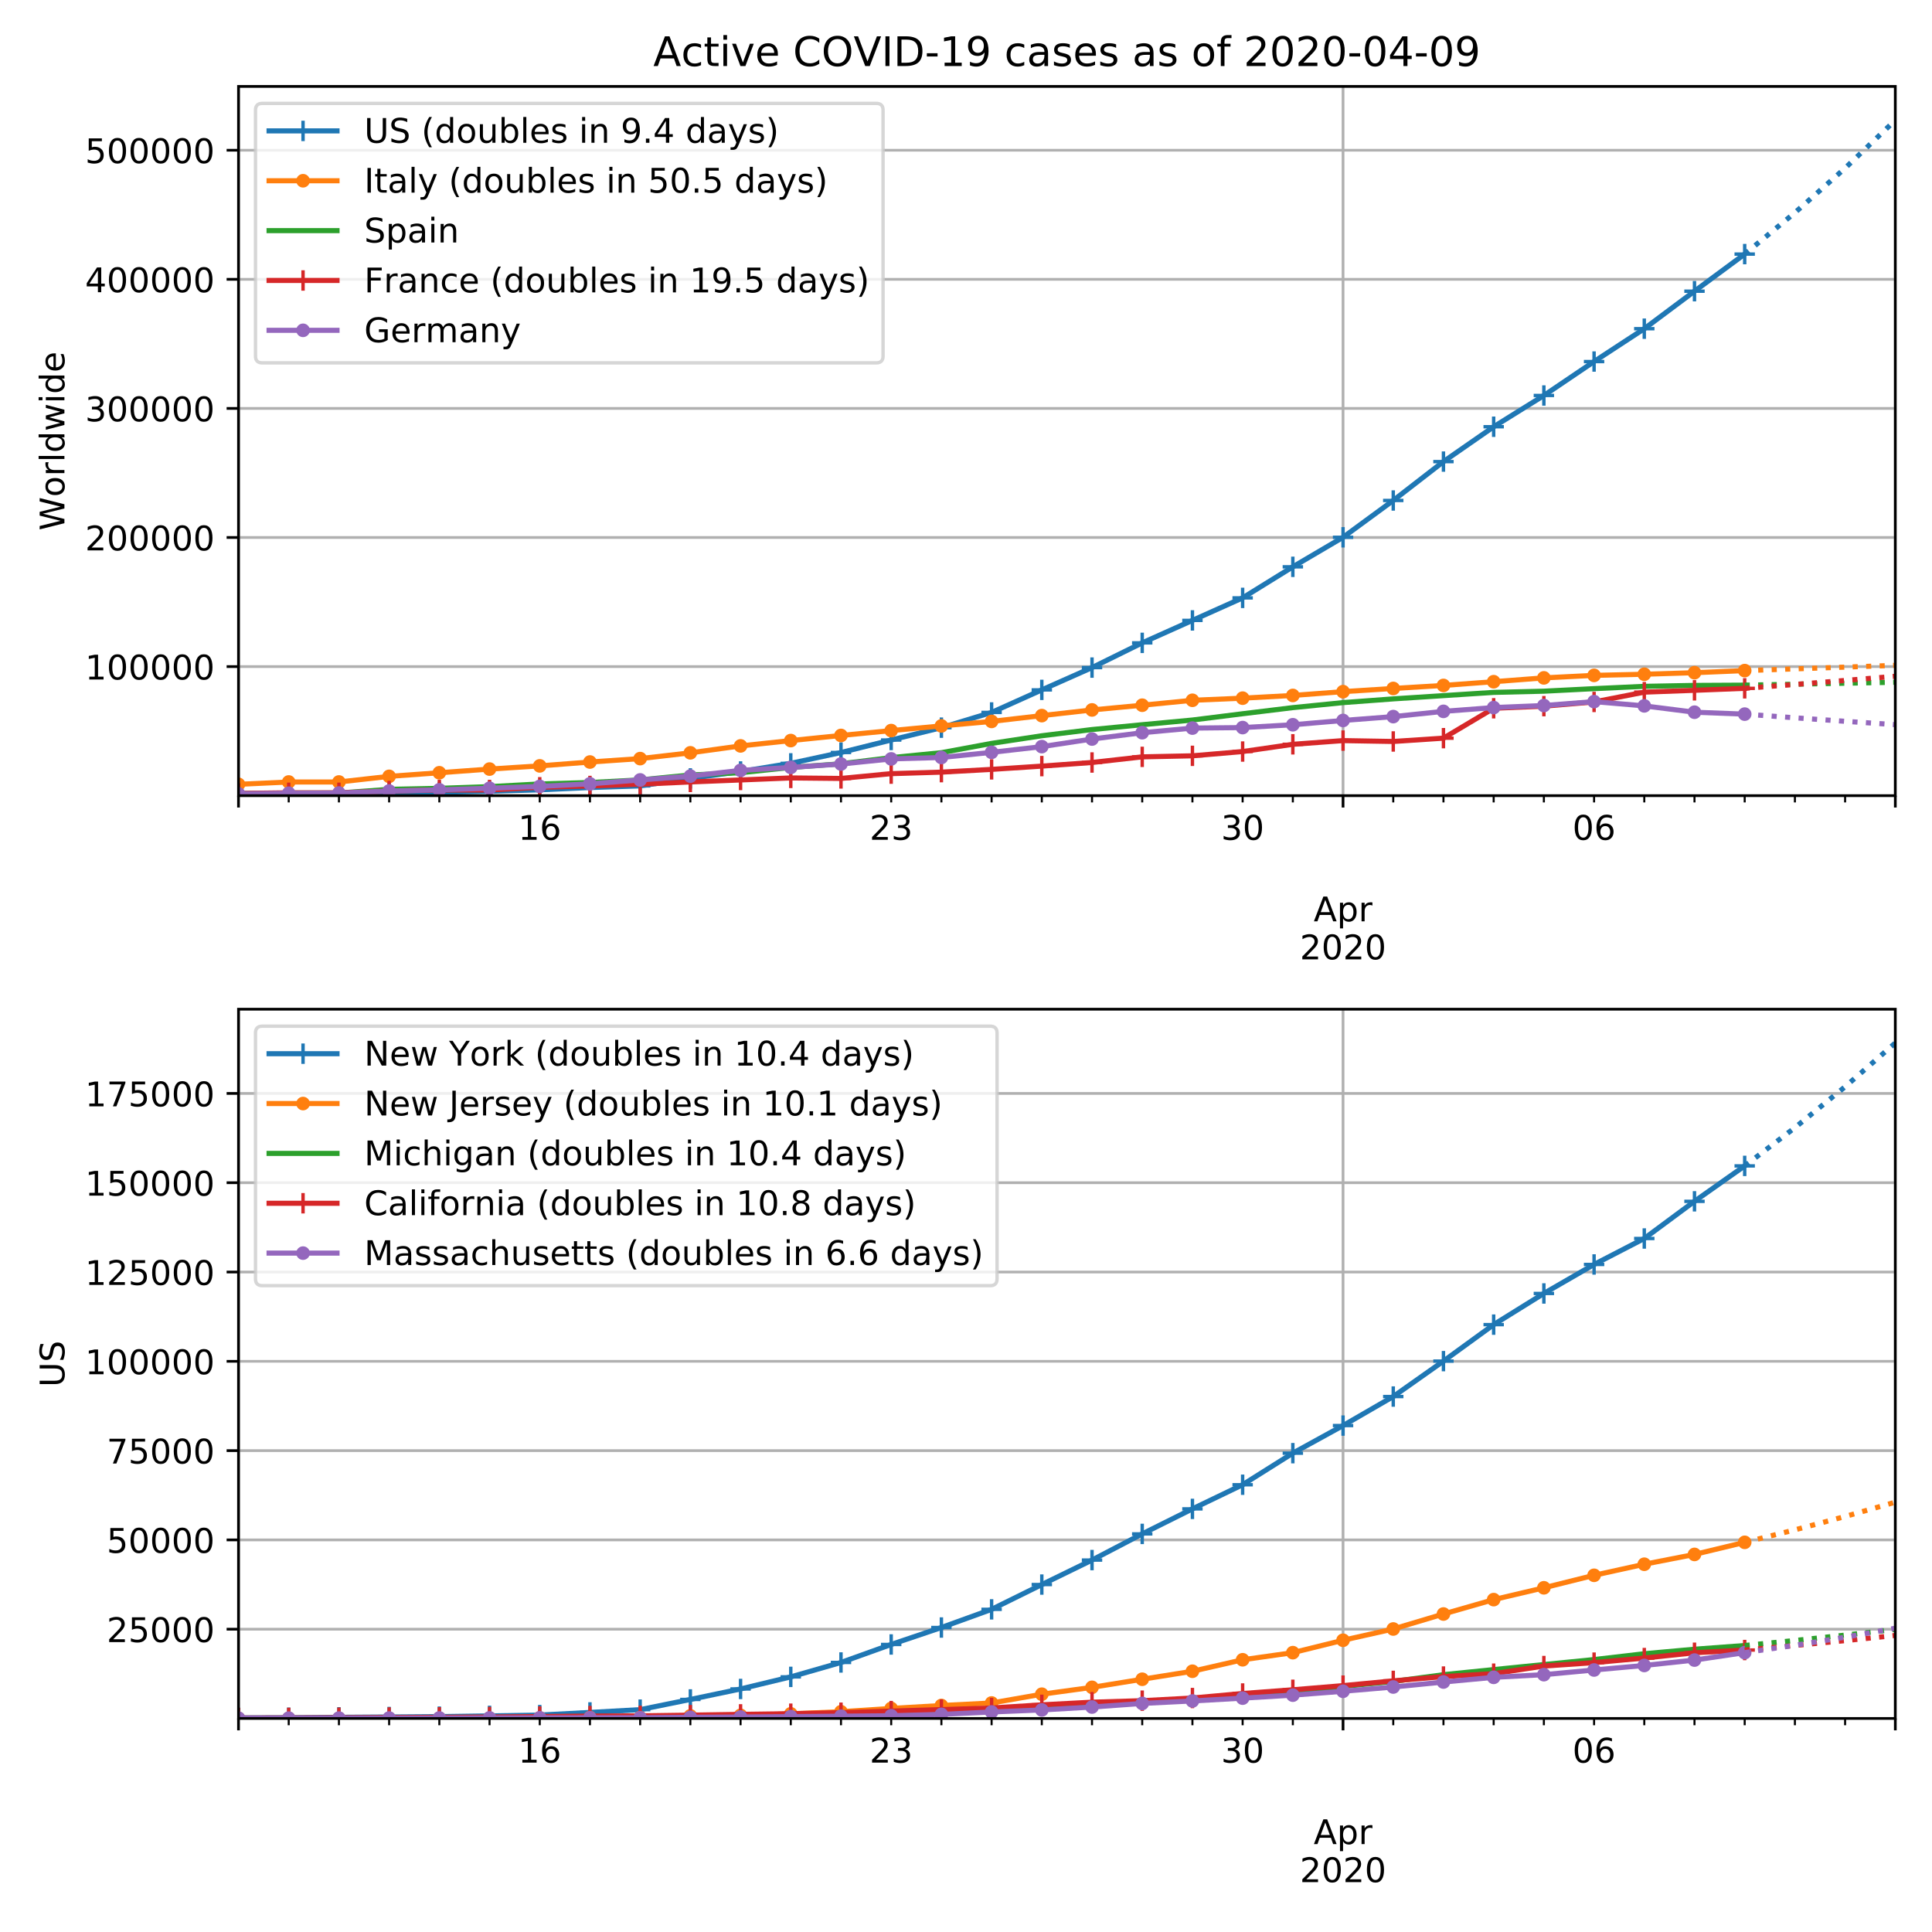 <svg height="758.4" stroke-linejoin="round" viewBox="0 0 568.8 568.8" width="758.4" xmlns="http://www.w3.org/2000/svg" xmlns:xlink="http://www.w3.org/1999/xlink"><defs><path id="w" d="M-3 0h6M0 3v-6" stroke="#d62728" stroke-linejoin="round"/><path id="U" d="M54.89 33.016V0h-8.984v32.719q0 7.765-3.031 11.61-3.031 3.858-9.078 3.858-7.281 0-11.484-4.64-4.204-4.625-4.204-12.64V0H9.08v75.984h9.03V46.188q3.235 4.937 7.594 7.374Q30.078 56 35.797 56q9.422 0 14.25-5.828 4.844-5.828 4.844-17.156z" stroke-linejoin="round"/><path id="b" d="M0 0v3.5" stroke="#000" stroke-linejoin="round" stroke-width=".8"/><path id="c" d="M34.188 63.188L20.797 26.906h26.812zm-5.579 9.718h11.188L67.578 0h-10.25l-6.64 18.703h-32.86L11.188 0H.78z" stroke-linejoin="round"/><path id="d" d="M18.11 8.203v-29H9.077v75.484h9.031v-8.296q2.844 4.875 7.157 7.234Q29.594 56 35.594 56q9.968 0 16.187-7.906 6.235-7.907 6.235-20.797T51.78 6.484q-6.218-7.906-16.187-7.906-6 0-10.328 2.375-4.313 2.375-7.157 7.25zm30.578 19.094q0 9.906-4.079 15.547-4.078 5.64-11.203 5.64-7.14 0-11.218-5.64-4.079-5.64-4.079-15.547 0-9.906 4.078-15.547 4.079-5.64 11.22-5.64 7.124 0 11.202 5.64t4.078 15.547z" stroke-linejoin="round"/><path id="e" d="M41.11 46.297q-1.516.875-3.297 1.281Q36.03 48 33.89 48q-7.625 0-11.703-4.953-4.079-4.953-4.079-14.234V0H9.08v54.688h9.03v-8.5q2.844 4.984 7.375 7.39Q30.031 56 36.531 56q.922 0 2.047-.125 1.125-.11 2.484-.36z" stroke-linejoin="round"/><path id="f" d="M19.188 8.297h34.421V0H7.33v8.297q5.609 5.812 15.296 15.594 9.703 9.797 12.188 12.64 4.734 5.313 6.609 9 1.89 3.688 1.89 7.25 0 5.813-4.078 9.469-4.078 3.672-10.625 3.672-4.64 0-9.797-1.61-5.14-1.609-11-4.89v9.969Q13.767 71.78 18.938 73q5.188 1.219 9.485 1.219 11.328 0 18.062-5.672 6.735-5.656 6.735-15.125 0-4.5-1.688-8.531-1.672-4.016-6.125-9.485-1.218-1.422-7.765-8.187-6.532-6.766-18.453-18.922z" stroke-linejoin="round"/><path id="g" d="M31.781 66.406q-7.61 0-11.453-7.5Q16.5 51.422 16.5 36.375q0-14.984 3.828-22.484 3.844-7.5 11.453-7.5 7.672 0 11.5 7.5 3.844 7.5 3.844 22.484 0 15.047-3.844 22.531-3.828 7.5-11.5 7.5zm0 7.813q12.266 0 18.735-9.703 6.468-9.688 6.468-28.141 0-18.406-6.468-28.11-6.47-9.687-18.735-9.687-12.25 0-18.718 9.688-6.47 9.703-6.47 28.109 0 18.453 6.47 28.14Q19.53 74.22 31.78 74.22z" stroke-linejoin="round"/><path id="h" d="M0 0v2" stroke="#000" stroke-linejoin="round" stroke-width=".6"/><path id="i" d="M12.406 8.297h16.11v55.625l-17.532-3.516v8.985l17.438 3.515h9.86V8.296H54.39V0H12.406z" stroke-linejoin="round"/><path id="j" d="M33.016 40.375q-6.641 0-10.532-4.547-3.875-4.531-3.875-12.437 0-7.86 3.875-12.438 3.891-4.562 10.532-4.562 6.64 0 10.515 4.562 3.875 4.578 3.875 12.438 0 7.906-3.875 12.437-3.875 4.547-10.515 4.547zm19.578 30.922v-8.984q-3.719 1.75-7.5 2.671-3.782.938-7.5.938-9.766 0-14.922-6.594-5.14-6.594-5.875-19.922 2.875 4.25 7.219 6.516 4.359 2.266 9.578 2.266 10.984 0 17.36-6.672 6.374-6.657 6.374-18.125 0-11.235-6.64-18.032-6.641-6.78-17.672-6.78-12.657 0-19.344 9.687-6.688 9.703-6.688 28.109 0 17.281 8.204 27.563 8.203 10.28 22.015 10.28 3.719 0 7.5-.734t7.89-2.187z" stroke-linejoin="round"/><path id="k" d="M40.578 39.313Q47.656 37.797 51.625 33q3.984-4.781 3.984-11.813 0-10.78-7.422-16.703-7.421-5.906-21.093-5.906-4.578 0-9.438.906-4.86.907-10.031 2.72v9.515q4.094-2.39 8.969-3.61 4.89-1.218 10.218-1.218 9.266 0 14.125 3.656 4.86 3.656 4.86 10.64 0 6.454-4.516 10.079-4.515 3.64-12.562 3.64h-8.5v8.11h8.89q7.266 0 11.125 2.906 3.86 2.906 3.86 8.375 0 5.61-3.985 8.61-3.968 3.015-11.39 3.015-4.063 0-8.703-.89-4.641-.876-10.203-2.72v8.782q5.624 1.562 10.53 2.344 4.907.78 9.25.78 11.235 0 17.766-5.109 6.547-5.093 6.547-13.78 0-6.063-3.468-10.235-3.47-4.172-9.86-5.782z" stroke-linejoin="round"/><path id="l" d="M0 0h-3.5" stroke="#000" stroke-linejoin="round" stroke-width=".8"/><path id="m" d="M37.797 64.313L12.89 25.39h24.906zm-2.594 8.593H47.61V25.391h10.407v-8.203H47.609V0h-9.812v17.188H4.89v9.515z" stroke-linejoin="round"/><path id="n" d="M10.797 72.906h38.719v-8.312H19.828v-17.86q2.14.735 4.281 1.094 2.157.36 4.313.36 12.203 0 19.328-6.688 7.14-6.688 7.14-18.11 0-11.765-7.328-18.296-7.328-6.516-20.656-6.516-4.593 0-9.36.781-4.75.782-9.827 2.344v9.922q4.39-2.39 9.078-3.563 4.687-1.171 9.906-1.171 8.453 0 13.375 4.437 4.938 4.438 4.938 12.063 0 7.609-4.938 12.047-4.922 4.453-13.375 4.453-3.953 0-7.89-.875-3.922-.875-8.016-2.735z" stroke-linejoin="round"/><path id="o" d="M30.61 48.39q-7.22 0-11.422-5.64-4.204-5.64-4.204-15.453 0-9.813 4.172-15.453 4.188-5.64 11.453-5.64 7.188 0 11.375 5.655 4.203 5.672 4.203 15.438 0 9.719-4.203 15.406-4.187 5.688-11.375 5.688zm0 7.61q11.718 0 18.406-7.625 6.703-7.61 6.703-21.078 0-13.422-6.703-21.078-6.688-7.64-18.407-7.64-11.765 0-18.437 7.64-6.656 7.656-6.656 21.078 0 13.469 6.656 21.078Q18.844 56 30.609 56z" stroke-linejoin="round"/><path id="p" d="M9.422 75.984h8.984V0H9.422z" stroke-linejoin="round"/><path id="q" d="M45.406 46.39v29.594h8.985V0h-8.985v8.203Q42.578 3.328 38.25.953q-4.313-2.375-10.375-2.375-9.906 0-16.14 7.906-6.22 7.922-6.22 20.813 0 12.89 6.22 20.797Q17.968 56 27.874 56q6.063 0 10.375-2.375 4.328-2.36 7.156-7.234zm-30.61-19.093q0-9.906 4.079-15.547 4.078-5.64 11.203-5.64 7.125 0 11.219 5.64 4.11 5.64 4.11 15.547 0 9.906-4.11 15.547-4.094 5.64-11.219 5.64-7.125 0-11.203-5.64-4.078-5.64-4.078-15.547z" stroke-linejoin="round"/><path id="r" d="M4.203 54.688h8.985l11.234-42.672 11.172 42.672h10.593l11.235-42.672 11.187 42.672h8.985L63.28 0H52.688L40.922 44.828 29.109 0H18.5z" stroke-linejoin="round"/><path id="s" d="M9.422 54.688h8.984V0H9.422zm0 21.296h8.984v-11.39H9.422z" stroke-linejoin="round"/><path id="t" d="M56.203 29.594v-4.39H14.891q.593-9.282 5.593-14.142 5-4.859 13.938-4.859 5.172 0 10.031 1.266 4.86 1.265 9.656 3.812v-8.5Q49.266.734 44.187-.344 39.11-1.422 33.892-1.422q-13.094 0-20.735 7.61-7.64 7.625-7.64 20.625 0 13.421 7.25 21.296Q20.016 56 32.328 56q11.031 0 17.453-7.11 6.422-7.093 6.422-19.296zm-8.984 2.64q-.094 7.36-4.125 11.75-4.032 4.407-10.672 4.407-7.516 0-12.031-4.25-4.516-4.25-5.203-11.97z" stroke-linejoin="round"/><path id="u" d="M-3 0h6M0 3v-6" stroke="#1f77b4" stroke-linejoin="round"/><path id="v" d="M0 1.5a1.5 1.5 0 100-3 1.5 1.5 0 000 3z" stroke="#ff7f0e" stroke-linejoin="round"/><path id="T" d="M9.813 72.906h14.703l18.593-49.61 18.703 49.61h14.704V0H66.89v64.016l-18.797-50h-9.907l-18.796 50V0H9.813z" stroke-linejoin="round"/><path id="x" d="M0 1.5a1.5 1.5 0 100-3 1.5 1.5 0 000 3z" stroke="#9467bd" stroke-linejoin="round"/><path id="y" d="M48.781 52.594v-8.407q-3.812 2.11-7.64 3.157-3.828 1.047-7.735 1.047-8.75 0-13.593-5.547-4.829-5.532-4.829-15.547 0-10.016 4.829-15.563 4.843-5.53 13.593-5.53 3.907 0 7.735 1.046 3.828 1.047 7.64 3.156V2.094Q45.016.344 40.984-.531q-4.015-.89-8.562-.89-12.36 0-19.64 7.765-7.266 7.765-7.266 20.953 0 13.375 7.343 21.031Q20.22 56 33.016 56q4.14 0 8.093-.86 3.953-.843 7.672-2.546z" stroke-linejoin="round"/><path id="z" d="M18.313 70.219V54.688h18.5v-6.985h-18.5V18.016q0-6.688 1.828-8.594 1.828-1.906 7.453-1.906h9.218V0h-9.218q-10.407 0-14.36 3.875-3.953 3.89-3.953 14.14v29.688H2.687v6.984h6.594V70.22z" stroke-linejoin="round"/><path id="A" d="M64.406 67.281v-10.39q-4.984 4.64-10.625 6.922-5.64 2.296-11.984 2.296-12.5 0-19.14-7.64-6.641-7.64-6.641-22.094 0-14.406 6.64-22.047 6.64-7.64 19.14-7.64 6.345 0 11.985 2.296 5.64 2.297 10.625 6.938V5.609Q59.234 2.094 53.437.33q-5.78-1.75-12.218-1.75-16.563 0-26.094 10.124-9.516 10.14-9.516 27.672 0 17.578 9.516 27.703 9.531 10.14 26.094 10.14 6.531 0 12.312-1.734 5.797-1.734 10.875-5.203z" stroke-linejoin="round"/><path id="B" d="M9.813 72.906h9.859V0h-9.86z" stroke-linejoin="round"/><path id="C" d="M4.89 31.39h26.313v-8H4.891z" stroke-linejoin="round"/><path id="D" d="M10.984 1.516V10.5q3.72-1.766 7.516-2.688 3.813-.921 7.484-.921 9.766 0 14.907 6.562 5.156 6.563 5.89 19.953-2.828-4.203-7.187-6.453-4.344-2.25-9.61-2.25-10.937 0-17.312 6.61-6.375 6.625-6.375 18.109 0 11.219 6.64 18 6.641 6.797 17.672 6.797 12.657 0 19.313-9.703 6.672-9.688 6.672-28.141 0-17.234-8.188-27.516Q40.234-1.42 26.422-1.42q-3.719 0-7.531.734-3.797.734-7.907 2.203zM30.61 32.422q6.641 0 10.516 4.531 3.89 4.547 3.89 12.469 0 7.86-3.89 12.422-3.875 4.562-10.516 4.562-6.64 0-10.515-4.562-3.875-4.563-3.875-12.422 0-7.922 3.875-12.469 3.875-4.531 10.515-4.531z" stroke-linejoin="round"/><path id="E" d="M34.281 27.484q-10.89 0-15.093-2.484-4.204-2.484-4.204-8.5 0-4.781 3.157-7.594 3.156-2.797 8.562-2.797 7.485 0 12 5.297 4.516 5.297 4.516 14.078v2zm17.922 3.72V0H43.22v8.297Q40.14 3.328 35.547.953q-4.594-2.375-11.234-2.375-8.391 0-13.36 4.719Q6 8.016 6 15.922q0 9.219 6.172 13.906 6.187 4.688 18.437 4.688h12.61v.89q0 6.203-4.078 9.594-4.078 3.39-11.453 3.39-4.688 0-9.141-1.124-4.438-1.125-8.531-3.375v8.312q4.921 1.906 9.562 2.844 4.64.953 9.031.953 11.875 0 17.735-6.156 5.86-6.14 5.86-18.64z" stroke-linejoin="round"/><path id="F" d="M44.281 53.078v-8.5q-3.797 1.953-7.906 2.922-4.094.984-8.5.984-6.688 0-10.031-2.047-3.344-2.046-3.344-6.156 0-3.125 2.39-4.906 2.391-1.781 9.626-3.39l3.078-.688q9.562-2.047 13.593-5.781 4.032-3.735 4.032-10.422 0-7.625-6.032-12.078-6.03-4.438-16.578-4.438-4.39 0-9.156.86Q10.688.296 5.422 2v9.281q4.984-2.594 9.812-3.89 4.829-1.282 9.579-1.282 6.343 0 9.75 2.172 3.421 2.172 3.421 6.125 0 3.656-2.468 5.61-2.453 1.953-10.813 3.765l-3.125.735q-8.344 1.75-12.062 5.39-3.704 3.64-3.704 9.985 0 7.718 5.47 11.906Q16.75 56 26.811 56q4.97 0 9.36-.734 4.406-.72 8.11-2.188z" stroke-linejoin="round"/><path id="G" d="M37.11 75.984V68.5h-8.594q-4.828 0-6.72-1.953-1.874-1.953-1.874-7.031v-4.828h14.797v-6.985H19.922V0H10.89v47.703H2.297v6.984h8.594V58.5q0 9.125 4.25 13.297 4.25 4.187 13.468 4.187z" stroke-linejoin="round"/><path id="H" d="M8.688 72.906h9.921V28.61q0-11.718 4.235-16.875 4.25-5.14 13.781-5.14 9.469 0 13.719 5.14 4.25 5.157 4.25 16.875v44.297H64.5V27.391q0-14.25-7.063-21.532-7.046-7.28-20.812-7.28-13.828 0-20.89 7.28-7.047 7.282-7.047 21.532z" stroke-linejoin="round"/><path id="I" d="M53.516 70.516V60.89q-5.61 2.687-10.594 4-4.984 1.328-9.625 1.328-8.047 0-12.422-3.125t-4.375-8.89q0-4.845 2.906-7.313 2.907-2.453 11.016-3.97l5.953-1.218q11.031-2.11 16.281-7.406 5.25-5.297 5.25-14.172 0-10.61-7.11-16.078-7.093-5.469-20.812-5.469-5.172 0-11.015 1.172Q13.14.922 6.89 3.219v10.156q6-3.36 11.765-5.078 5.766-1.703 11.328-1.703 8.438 0 13.032 3.312 4.593 3.328 4.593 9.485 0 5.359-3.297 8.39-3.296 3.032-10.812 4.547L27.484 33.5q-11.03 2.188-15.968 6.875-4.922 4.688-4.922 13.047 0 9.672 6.812 15.234 6.813 5.563 18.766 5.563 5.14 0 10.453-.938 5.328-.922 10.89-2.765z" stroke-linejoin="round"/><path id="J" d="M31 75.875q-6.531-11.219-9.719-22.219-3.172-10.984-3.172-22.265 0-11.266 3.203-22.328Q24.517-2 31-13.188h-7.813Q15.875-1.704 12.235 9.375q-3.64 11.078-3.64 22.016 0 10.89 3.61 21.922 3.624 11.046 10.983 22.562z" stroke-linejoin="round"/><path id="K" d="M8.5 21.578v33.11h8.984V21.922q0-7.766 3.016-11.656 3.031-3.875 9.094-3.875 7.265 0 11.484 4.64 4.234 4.64 4.234 12.656v31h8.985V0h-8.984v8.406Q42.047 3.422 37.718 1q-4.313-2.422-10.032-2.422-9.421 0-14.312 5.86Q8.5 10.296 8.5 21.578z" stroke-linejoin="round"/><path id="L" d="M48.688 27.297q0 9.906-4.079 15.547-4.078 5.64-11.203 5.64-7.14 0-11.218-5.64-4.079-5.64-4.079-15.547 0-9.906 4.078-15.547 4.079-5.64 11.22-5.64 7.124 0 11.202 5.64t4.078 15.547zM18.108 46.39q2.844 4.875 7.157 7.234Q29.594 56 35.594 56q9.968 0 16.187-7.906 6.235-7.907 6.235-20.797T51.78 6.484q-6.218-7.906-16.187-7.906-6 0-10.328 2.375-4.313 2.375-7.157 7.25V0H9.08v75.984h9.03z" stroke-linejoin="round"/><path id="M" d="M54.89 33.016V0h-8.984v32.719q0 7.765-3.031 11.61-3.031 3.858-9.078 3.858-7.281 0-11.484-4.64-4.204-4.625-4.204-12.64V0H9.08v54.688h9.03v-8.5q3.235 4.937 7.594 7.374Q30.078 56 35.797 56q9.422 0 14.25-5.828 4.844-5.828 4.844-17.156z" stroke-linejoin="round"/><path id="N" d="M10.688 12.406H21V0H10.687z" stroke-linejoin="round"/><path id="O" d="M32.172-5.078q-3.797-9.766-7.422-12.735-3.61-2.984-9.656-2.984H7.906v7.516h5.282q3.703 0 5.75 1.765Q21-9.766 23.483-3.219l1.61 4.094-22.11 53.813H12.5l17.094-42.766 17.093 42.766h9.516z" stroke-linejoin="round"/><path id="P" d="M8.016 75.875h7.812q7.313-11.516 10.953-22.563 3.64-11.03 3.64-21.921 0-10.938-3.64-22.016-3.64-11.078-10.953-22.563H8.016Q14.5-2 17.703 9.063q3.203 11.063 3.203 22.329 0 11.28-3.203 22.265-3.203 11-9.687 22.219z" stroke-linejoin="round"/><path id="R" d="M8.203 72.906h46.875v-4.203L28.61 0H18.312L43.22 64.594H8.203z" stroke-linejoin="round"/><path id="S" d="M9.813 72.906h13.28l32.329-60.984v60.984h9.562V0h-13.28L19.39 60.984V0H9.813z" stroke-linejoin="round"/><clipPath id="Q" stroke-linejoin="round"><path d="M70.22 297.12H558v208.808H70.22z"/></clipPath><clipPath id="a" stroke-linejoin="round"><path d="M70.22 25.44H558v208.808H70.22z"/></clipPath></defs><path d="M0 568.8h568.8V0H0z" fill="#fff"/><path d="M70.22 234.248H558V25.44H70.22z" fill="#fff"/><g stroke-width=".8"><path clip-path="url(#a)" d="M70.22 234.248V25.44" fill="none" stroke="#b0b0b0" stroke-linecap="square"/><use stroke="#000" x="70.22" xlink:href="#b" y="234.248"/></g><path clip-path="url(#a)" d="M395.407 234.248V25.44" fill="none" stroke="#b0b0b0" stroke-linecap="square" stroke-width=".8"/><use stroke="#000" stroke-width=".8" x="395.407" xlink:href="#b" y="234.248"/><g transform="matrix(.1 0 0 -.1 386.757 271.242)"><use xlink:href="#c"/><use x="68.408" xlink:href="#d"/><use x="131.885" xlink:href="#e"/></g><g transform="matrix(.1 0 0 -.1 382.682 282.44)"><use xlink:href="#f"/><use x="63.623" xlink:href="#g"/><use x="127.246" xlink:href="#f"/><use x="190.869" xlink:href="#g"/></g><g stroke-width=".8"><path clip-path="url(#a)" d="M558 234.248V25.44" fill="none" stroke="#b0b0b0" stroke-linecap="square"/><use stroke="#000" x="558" xlink:href="#b" y="234.248"/></g><use stroke="#000" stroke-width=".6" x="85.001" xlink:href="#h" y="234.248"/><use stroke="#000" stroke-width=".6" x="99.782" xlink:href="#h" y="234.248"/><use stroke="#000" stroke-width=".6" x="114.564" xlink:href="#h" y="234.248"/><use stroke="#000" stroke-width=".6" x="129.345" xlink:href="#h" y="234.248"/><use stroke="#000" stroke-width=".6" x="144.126" xlink:href="#h" y="234.248"/><use stroke="#000" stroke-width=".6" x="158.907" xlink:href="#h" y="234.248"/><g transform="matrix(.1 0 0 -.1 152.545 247.246)"><use xlink:href="#i"/><use x="63.623" xlink:href="#j"/></g><g stroke="#000" stroke-width=".6"><use x="173.688" xlink:href="#h" y="234.248"/><use x="188.47" xlink:href="#h" y="234.248"/><use x="203.251" xlink:href="#h" y="234.248"/><use x="218.032" xlink:href="#h" y="234.248"/><use x="232.813" xlink:href="#h" y="234.248"/><use x="247.595" xlink:href="#h" y="234.248"/></g><use stroke="#000" stroke-width=".6" x="262.376" xlink:href="#h" y="234.248"/><g transform="matrix(.1 0 0 -.1 256.013 247.246)"><use xlink:href="#f"/><use x="63.623" xlink:href="#k"/></g><use stroke="#000" stroke-width=".6" x="277.157" xlink:href="#h" y="234.248"/><use stroke="#000" stroke-width=".6" x="291.938" xlink:href="#h" y="234.248"/><use stroke="#000" stroke-width=".6" x="306.719" xlink:href="#h" y="234.248"/><use stroke="#000" stroke-width=".6" x="321.501" xlink:href="#h" y="234.248"/><use stroke="#000" stroke-width=".6" x="336.282" xlink:href="#h" y="234.248"/><use stroke="#000" stroke-width=".6" x="351.063" xlink:href="#h" y="234.248"/><use stroke="#000" stroke-width=".6" x="365.844" xlink:href="#h" y="234.248"/><g transform="matrix(.1 0 0 -.1 359.482 247.246)"><use xlink:href="#k"/><use x="63.623" xlink:href="#g"/></g><use stroke="#000" stroke-width=".6" x="380.625" xlink:href="#h" y="234.248"/><use stroke="#000" stroke-width=".6" x="410.188" xlink:href="#h" y="234.248"/><use stroke="#000" stroke-width=".6" x="424.969" xlink:href="#h" y="234.248"/><use stroke="#000" stroke-width=".6" x="439.75" xlink:href="#h" y="234.248"/><use stroke="#000" stroke-width=".6" x="454.532" xlink:href="#h" y="234.248"/><g><use stroke="#000" stroke-width=".6" x="469.313" xlink:href="#h" y="234.248"/><g transform="matrix(.1 0 0 -.1 462.95 247.246)"><use xlink:href="#g"/><use x="63.623" xlink:href="#j"/></g></g><use stroke="#000" stroke-width=".6" x="484.094" xlink:href="#h" y="234.248"/><use stroke="#000" stroke-width=".6" x="498.875" xlink:href="#h" y="234.248"/><use stroke="#000" stroke-width=".6" x="513.656" xlink:href="#h" y="234.248"/><use stroke="#000" stroke-width=".6" x="528.438" xlink:href="#h" y="234.248"/><use stroke="#000" stroke-width=".6" x="543.219" xlink:href="#h" y="234.248"/><g><path clip-path="url(#a)" d="M70.22 196.247H558" fill="none" stroke="#b0b0b0" stroke-linecap="square" stroke-width=".8"/><use stroke="#000" stroke-width=".8" x="70.22" xlink:href="#l" y="196.247"/><g transform="matrix(.1 0 0 -.1 25.045 200.047)"><use xlink:href="#i"/><use x="63.623" xlink:href="#g"/><use x="127.246" xlink:href="#g"/><use x="190.869" xlink:href="#g"/><use x="254.492" xlink:href="#g"/><use x="318.115" xlink:href="#g"/></g><path clip-path="url(#a)" d="M70.22 158.243H558" fill="none" stroke="#b0b0b0" stroke-linecap="square" stroke-width=".8"/><use stroke="#000" stroke-width=".8" x="70.22" xlink:href="#l" y="158.243"/><g transform="matrix(.1 0 0 -.1 25.045 162.042)"><use xlink:href="#f"/><use x="63.623" xlink:href="#g"/><use x="127.246" xlink:href="#g"/><use x="190.869" xlink:href="#g"/><use x="254.492" xlink:href="#g"/><use x="318.115" xlink:href="#g"/></g><g><path clip-path="url(#a)" d="M70.22 120.239H558" fill="none" stroke="#b0b0b0" stroke-linecap="square" stroke-width=".8"/><use stroke="#000" stroke-width=".8" x="70.22" xlink:href="#l" y="120.239"/><g transform="matrix(.1 0 0 -.1 25.045 124.038)"><use xlink:href="#k"/><use x="63.623" xlink:href="#g"/><use x="127.246" xlink:href="#g"/><use x="190.869" xlink:href="#g"/><use x="254.492" xlink:href="#g"/><use x="318.115" xlink:href="#g"/></g></g><g><path clip-path="url(#a)" d="M70.22 82.234H558" fill="none" stroke="#b0b0b0" stroke-linecap="square" stroke-width=".8"/><use stroke="#000" stroke-width=".8" x="70.22" xlink:href="#l" y="82.234"/><g transform="matrix(.1 0 0 -.1 25.045 86.033)"><use xlink:href="#m"/><use x="63.623" xlink:href="#g"/><use x="127.246" xlink:href="#g"/><use x="190.869" xlink:href="#g"/><use x="254.492" xlink:href="#g"/><use x="318.115" xlink:href="#g"/></g></g><g><path clip-path="url(#a)" d="M70.22 44.23H558" fill="none" stroke="#b0b0b0" stroke-linecap="square" stroke-width=".8"/><use stroke="#000" stroke-width=".8" x="70.22" xlink:href="#l" y="44.23"/><g transform="matrix(.1 0 0 -.1 25.045 48.03)"><use xlink:href="#n"/><use x="63.623" xlink:href="#g"/><use x="127.246" xlink:href="#g"/><use x="190.869" xlink:href="#g"/><use x="254.492" xlink:href="#g"/><use x="318.115" xlink:href="#g"/></g></g><g transform="matrix(0 -.1 -.1 0 18.965 156.19)"><path d="M3.328 72.906h9.953L28.61 11.281l15.282 61.625h11.093l15.328-61.625 15.282 61.625h10.015L77.297 0H64.89L49.516 63.281 33.984 0H21.578z"/><use x="98.799" xlink:href="#o"/><use x="159.98" xlink:href="#e"/><use x="201.094" xlink:href="#p"/><use x="228.877" xlink:href="#q"/><use x="292.354" xlink:href="#r"/><use x="374.141" xlink:href="#s"/><use x="401.924" xlink:href="#q"/><use x="465.4" xlink:href="#t"/></g></g><g stroke="#1f77b4"><path clip-path="url(#a)" d="M-1 234.172l12.095-.017 14.781-.052 14.782-.044 14.78-.026 14.782-.132 14.781-.12 14.781-.141 14.782-.194 14.78-.205 14.782-.29 14.781-.42 14.781-.672 14.782-.481 14.78-2.208 14.782-2.029 14.781-2.404 14.782-3.187 14.78-3.684 14.782-3.637 14.781-4.48 14.781-6.64 14.782-6.56 14.78-7.282 14.782-6.616 14.781-6.625 14.781-9.146 14.782-8.69 14.78-10.844L424.97 135.9l14.781-10.261 14.782-9.202 14.78-9.994 14.782-9.667 14.781-11.044 14.781-10.926" fill="none" stroke-linecap="square" stroke-width="1.5"/><g clip-path="url(#a)" fill="#1f77b4"><use x="-1" xlink:href="#u" y="234.172"/><use x="11.095" xlink:href="#u" y="234.155"/><use x="25.876" xlink:href="#u" y="234.103"/><use x="40.658" xlink:href="#u" y="234.059"/><use x="55.439" xlink:href="#u" y="234.033"/><use x="70.22" xlink:href="#u" y="233.901"/><use x="85.001" xlink:href="#u" y="233.782"/><use x="99.782" xlink:href="#u" y="233.64"/><use x="114.564" xlink:href="#u" y="233.446"/><use x="129.345" xlink:href="#u" y="233.241"/><use x="144.126" xlink:href="#u" y="232.951"/><use x="158.907" xlink:href="#u" y="232.53"/><use x="173.688" xlink:href="#u" y="231.859"/><use x="188.47" xlink:href="#u" y="231.378"/><use x="203.251" xlink:href="#u" y="229.17"/><use x="218.032" xlink:href="#u" y="227.141"/><use x="232.813" xlink:href="#u" y="224.737"/><use x="247.595" xlink:href="#u" y="221.55"/><use x="262.376" xlink:href="#u" y="217.866"/><use x="277.157" xlink:href="#u" y="214.229"/><use x="291.938" xlink:href="#u" y="209.748"/><use x="306.719" xlink:href="#u" y="203.109"/><use x="321.501" xlink:href="#u" y="196.549"/><use x="336.282" xlink:href="#u" y="189.267"/><use x="351.063" xlink:href="#u" y="182.651"/><use x="365.844" xlink:href="#u" y="176.026"/><use x="380.625" xlink:href="#u" y="166.88"/><use x="395.407" xlink:href="#u" y="158.189"/><use x="410.188" xlink:href="#u" y="147.346"/><use x="424.969" xlink:href="#u" y="135.899"/><use x="439.75" xlink:href="#u" y="125.638"/><use x="454.532" xlink:href="#u" y="116.436"/><use x="469.313" xlink:href="#u" y="106.442"/><use x="484.094" xlink:href="#u" y="96.775"/><use x="498.875" xlink:href="#u" y="85.731"/><use x="513.656" xlink:href="#u" y="74.805"/></g></g><g stroke="#ff7f0e"><path clip-path="url(#a)" d="M-1 232.956l12.095-.192 14.781-.436 14.782-.504 14.78-.607 14.782-.307 14.781-.683h14.781l14.782-1.659 14.78-1.062 14.782-1.084 14.781-.939 14.781-1.136 14.782-1.006 14.78-1.703 14.782-2.037 14.781-1.57 14.782-1.504 14.78-1.436 14.782-1.373 14.781-1.327 14.781-1.707 14.782-1.672 14.78-1.388 14.782-1.45 14.781-.626 14.781-.8 14.782-1.117 14.78-.941 14.782-.89 14.781-1.096 14.782-1.13 14.78-.737 14.782-.335 14.781-.454 14.781-.614" fill="none" stroke-linecap="square" stroke-width="1.5"/><g clip-path="url(#a)" fill="#ff7f0e"><use x="-1" xlink:href="#v" y="232.956"/><use x="11.095" xlink:href="#v" y="232.764"/><use x="25.876" xlink:href="#v" y="232.328"/><use x="40.658" xlink:href="#v" y="231.824"/><use x="55.439" xlink:href="#v" y="231.217"/><use x="70.22" xlink:href="#v" y="230.91"/><use x="85.001" xlink:href="#v" y="230.227"/><use x="99.782" xlink:href="#v" y="230.227"/><use x="114.564" xlink:href="#v" y="228.568"/><use x="129.345" xlink:href="#v" y="227.506"/><use x="144.126" xlink:href="#v" y="226.422"/><use x="158.907" xlink:href="#v" y="225.483"/><use x="173.688" xlink:href="#v" y="224.347"/><use x="188.47" xlink:href="#v" y="223.341"/><use x="203.251" xlink:href="#v" y="221.638"/><use x="218.032" xlink:href="#v" y="219.601"/><use x="232.813" xlink:href="#v" y="218.031"/><use x="247.595" xlink:href="#v" y="216.527"/><use x="262.376" xlink:href="#v" y="215.091"/><use x="277.157" xlink:href="#v" y="213.718"/><use x="291.938" xlink:href="#v" y="212.391"/><use x="306.719" xlink:href="#v" y="210.684"/><use x="321.501" xlink:href="#v" y="209.012"/><use x="336.282" xlink:href="#v" y="207.624"/><use x="351.063" xlink:href="#v" y="206.174"/><use x="365.844" xlink:href="#v" y="205.548"/><use x="380.625" xlink:href="#v" y="204.747"/><use x="395.407" xlink:href="#v" y="203.631"/><use x="410.188" xlink:href="#v" y="202.69"/><use x="424.969" xlink:href="#v" y="201.801"/><use x="439.75" xlink:href="#v" y="200.704"/><use x="454.532" xlink:href="#v" y="199.574"/><use x="469.313" xlink:href="#v" y="198.837"/><use x="484.094" xlink:href="#v" y="198.502"/><use x="498.875" xlink:href="#v" y="198.048"/><use x="513.656" xlink:href="#v" y="197.434"/></g></g><path clip-path="url(#a)" d="M-1 234.146l12.095-.044 14.781-.025 14.782-.063 14.78-.147 14.782-.234 14.781-.156h14.781l14.782-1.09 14.78-.293 14.782-.5 14.781-.79 14.781-.424 14.782-.767 14.78-1.452 14.782-.666 14.781-1.556 14.782-1.083 14.78-1.804 14.782-1.45 14.781-2.742 14.781-2.245 14.782-1.83 14.78-1.423 14.782-1.38 14.781-1.848 14.781-1.801 14.782-1.476 14.78-1.099 14.782-.955 14.781-.955 14.782-.351 14.78-.75 14.782-.68 14.781-.274 14.781-.077" fill="none" stroke="#2ca02c" stroke-linecap="square" stroke-width="1.5"/><g stroke="#d62728"><path clip-path="url(#a)" d="M-1 234.097l12.095-.085 14.781-.112 14.782-.064 14.78-.032 14.782-.213 14.781-.184h14.781l14.782-.514 14.78-.305 14.782-.012 14.781-.79 14.781-.393 14.782-.52 14.78-.661 14.782-.585 14.781-.595 14.782.151 14.78-1.412 14.782-.448 14.781-.809 14.781-.964 14.782-1.065 14.78-1.659 14.782-.307 14.781-1.256 14.781-2.13 14.782-1.091 14.78.254 14.782-.974 14.781-8.8 14.782-.619 14.78-1.246 14.782-2.884 14.781-.54 14.781-.578" fill="none" stroke-linecap="square" stroke-width="1.5"/><g clip-path="url(#a)" fill="#d62728"><use x="-1" xlink:href="#w" y="234.097"/><use x="11.095" xlink:href="#w" y="234.012"/><use x="25.876" xlink:href="#w" y="233.9"/><use x="40.658" xlink:href="#w" y="233.836"/><use x="55.439" xlink:href="#w" y="233.804"/><use x="70.22" xlink:href="#w" y="233.591"/><use x="85.001" xlink:href="#w" y="233.407"/><use x="99.782" xlink:href="#w" y="233.407"/><use x="114.564" xlink:href="#w" y="232.893"/><use x="129.345" xlink:href="#w" y="232.588"/><use x="144.126" xlink:href="#w" y="232.576"/><use x="158.907" xlink:href="#w" y="231.785"/><use x="173.688" xlink:href="#w" y="231.393"/><use x="188.47" xlink:href="#w" y="230.872"/><use x="203.251" xlink:href="#w" y="230.212"/><use x="218.032" xlink:href="#w" y="229.627"/><use x="232.813" xlink:href="#w" y="229.032"/><use x="247.595" xlink:href="#w" y="229.183"/><use x="262.376" xlink:href="#w" y="227.771"/><use x="277.157" xlink:href="#w" y="227.323"/><use x="291.938" xlink:href="#w" y="226.514"/><use x="306.719" xlink:href="#w" y="225.55"/><use x="321.501" xlink:href="#w" y="224.485"/><use x="336.282" xlink:href="#w" y="222.826"/><use x="351.063" xlink:href="#w" y="222.519"/><use x="365.844" xlink:href="#w" y="221.263"/><use x="380.625" xlink:href="#w" y="219.133"/><use x="395.407" xlink:href="#w" y="218.042"/><use x="410.188" xlink:href="#w" y="218.296"/><use x="424.969" xlink:href="#w" y="217.322"/><use x="439.75" xlink:href="#w" y="208.522"/><use x="454.532" xlink:href="#w" y="207.903"/><use x="469.313" xlink:href="#w" y="206.657"/><use x="484.094" xlink:href="#w" y="203.773"/><use x="498.875" xlink:href="#w" y="203.233"/><use x="513.656" xlink:href="#w" y="202.655"/></g></g><g stroke="#9467bd"><path clip-path="url(#a)" d="M-1 234.062l12.095-.058 14.781-.049 14.782-.092 14.78-.05 14.782-.107 14.781-.169 14.781-.064 14.782-.598 14.78-.345 14.782-.459 14.781-.551 14.781-.752 14.782-1.15 14.78-1.129 14.782-1.686 14.781-.873 14.782-.994 14.78-1.508 14.782-.42 14.781-1.514 14.781-1.683 14.782-2.232 14.78-1.866 14.782-1.357 14.781-.148 14.781-.833 14.782-1.262 14.78-1.138 14.782-1.543 14.781-1.117 14.782-.605 14.78-1.15 14.782 1.254 14.781 1.87 14.781.562" fill="none" stroke-linecap="square" stroke-width="1.5"/><g clip-path="url(#a)" fill="#9467bd"><use x="-1" xlink:href="#x" y="234.062"/><use x="11.095" xlink:href="#x" y="234.004"/><use x="25.876" xlink:href="#x" y="233.955"/><use x="40.658" xlink:href="#x" y="233.863"/><use x="55.439" xlink:href="#x" y="233.812"/><use x="70.22" xlink:href="#x" y="233.706"/><use x="85.001" xlink:href="#x" y="233.537"/><use x="99.782" xlink:href="#x" y="233.473"/><use x="114.564" xlink:href="#x" y="232.875"/><use x="129.345" xlink:href="#x" y="232.53"/><use x="144.126" xlink:href="#x" y="232.071"/><use x="158.907" xlink:href="#x" y="231.52"/><use x="173.688" xlink:href="#x" y="230.768"/><use x="188.47" xlink:href="#x" y="229.618"/><use x="203.251" xlink:href="#x" y="228.489"/><use x="218.032" xlink:href="#x" y="226.803"/><use x="232.813" xlink:href="#x" y="225.93"/><use x="247.595" xlink:href="#x" y="224.936"/><use x="262.376" xlink:href="#x" y="223.428"/><use x="277.157" xlink:href="#x" y="223.008"/><use x="291.938" xlink:href="#x" y="221.494"/><use x="306.719" xlink:href="#x" y="219.811"/><use x="321.501" xlink:href="#x" y="217.579"/><use x="336.282" xlink:href="#x" y="215.713"/><use x="351.063" xlink:href="#x" y="214.356"/><use x="365.844" xlink:href="#x" y="214.208"/><use x="380.625" xlink:href="#x" y="213.375"/><use x="395.407" xlink:href="#x" y="212.113"/><use x="410.188" xlink:href="#x" y="210.975"/><use x="424.969" xlink:href="#x" y="209.432"/><use x="439.75" xlink:href="#x" y="208.315"/><use x="454.532" xlink:href="#x" y="207.71"/><use x="469.313" xlink:href="#x" y="206.56"/><use x="484.094" xlink:href="#x" y="207.814"/><use x="498.875" xlink:href="#x" y="209.683"/><use x="513.656" xlink:href="#x" y="210.246"/></g></g><path clip-path="url(#a)" d="M513.656 74.805l14.782-12.186 14.78-13.116L558 35.383" fill="none" stroke="#1f77b4" stroke-dasharray="1.5 2.475" stroke-width="1.5"/><path clip-path="url(#a)" d="M513.656 197.434l14.782-.509 14.78-.516 14.782-.523" fill="none" stroke="#ff7f0e" stroke-dasharray="1.5 2.475" stroke-width="1.5"/><path clip-path="url(#a)" d="M513.656 201.716l14.782-.281 14.78-.284 14.782-.287" fill="none" stroke="#2ca02c" stroke-dasharray="1.5 2.475" stroke-width="1.5"/><path clip-path="url(#a)" d="M513.656 202.655l14.782-1.141 14.78-1.183L558 199.106" fill="none" stroke="#d62728" stroke-dasharray="1.5 2.475" stroke-width="1.5"/><path clip-path="url(#a)" d="M513.656 210.246l14.782 1.08 14.78 1.031 14.782.986" fill="none" stroke="#9467bd" stroke-dasharray="1.5 2.475" stroke-width="1.5"/><path d="M70.22 234.248V25.44M558 234.248V25.44M70.22 234.248H558M70.22 25.44H558" fill="none" stroke="#000" stroke-linecap="square" stroke-linejoin="miter" stroke-width=".8"/><g transform="matrix(.12 0 0 -.12 192.33 19.44)"><use xlink:href="#c"/><use x="68.393" xlink:href="#y"/><use x="123.373" xlink:href="#z"/><use x="162.582" xlink:href="#s"/><path d="M193.35 54.688h9.515L219.96 8.797l17.094 45.89h9.515L226.053 0H213.85z"/><use x="249.545" xlink:href="#t"/><use x="342.855" xlink:href="#A"/><path d="M452.086 66.219q-10.75 0-17.078-8.016-6.313-8-6.313-21.828 0-13.766 6.313-21.781 6.328-8 17.078-8 10.734 0 17.016 8 6.28 8.015 6.28 21.781 0 13.828-6.28 21.828-6.282 8.016-17.016 8.016zm0 8q15.328 0 24.5-10.281 9.187-10.282 9.187-27.563 0-17.234-9.187-27.516-9.172-10.28-24.5-10.28-15.375 0-24.594 10.25-9.203 10.265-9.203 27.546t9.203 27.563q9.219 10.28 24.594 10.28zM519.984 0l-27.828 72.906h10.297l23.11-61.375 23.14 61.375h10.25L531.172 0z"/><use x="559.783" xlink:href="#B"/><path d="M608.947 64.797V8.109h11.922q15.094 0 22.094 6.829 7 6.843 7 21.593 0 14.64-7 21.453-7 6.813-22.094 6.813zm-9.86 8.11h20.267q21.187 0 31.093-8.813 9.922-8.813 9.922-27.563 0-18.86-9.969-27.703Q640.447 0 619.354 0h-20.266z"/><use x="666.277" xlink:href="#C"/><use x="702.361" xlink:href="#i"/><use x="765.984" xlink:href="#D"/><use x="861.395" xlink:href="#y"/><use x="916.375" xlink:href="#E"/><use x="977.654" xlink:href="#F"/><use x="1029.754" xlink:href="#t"/><use x="1091.277" xlink:href="#F"/><use x="1175.164" xlink:href="#E"/><use x="1236.443" xlink:href="#F"/><use x="1320.33" xlink:href="#o"/><use x="1381.512" xlink:href="#G"/><use x="1448.504" xlink:href="#f"/><use x="1512.127" xlink:href="#g"/><use x="1575.75" xlink:href="#f"/><use x="1639.373" xlink:href="#g"/><use x="1702.996" xlink:href="#C"/><use x="1739.08" xlink:href="#g"/><use x="1802.703" xlink:href="#m"/><use x="1866.326" xlink:href="#C"/><use x="1902.41" xlink:href="#g"/><use x="1966.033" xlink:href="#D"/></g><g><path d="M77.22 106.83h180.764q2 0 2-2V32.44q0-2-2-2H77.22q-2 0-2 2v72.39q0 2 2 2z" fill="#fff" opacity=".8" stroke="#ccc" stroke-linejoin="miter"/><path d="M79.22 38.538h20" fill="none" stroke="#1f77b4" stroke-linecap="square" stroke-width="1.5"/><use fill="#1f77b4" stroke="#1f77b4" x="89.22" xlink:href="#u" y="38.538"/><g transform="matrix(.1 0 0 -.1 107.22 42.038)"><use xlink:href="#H"/><use x="73.193" xlink:href="#I"/><use x="168.457" xlink:href="#J"/><use x="207.471" xlink:href="#q"/><use x="270.947" xlink:href="#o"/><use x="332.129" xlink:href="#K"/><use x="395.508" xlink:href="#L"/><use x="458.984" xlink:href="#p"/><use x="486.768" xlink:href="#t"/><use x="548.291" xlink:href="#F"/><use x="632.178" xlink:href="#s"/><use x="659.961" xlink:href="#M"/><use x="755.127" xlink:href="#D"/><use x="818.75" xlink:href="#N"/><use x="850.537" xlink:href="#m"/><use x="945.947" xlink:href="#q"/><use x="1009.424" xlink:href="#E"/><use x="1070.703" xlink:href="#O"/><use x="1129.883" xlink:href="#F"/><use x="1181.982" xlink:href="#P"/></g><path d="M79.22 53.217h20" fill="none" stroke="#ff7f0e" stroke-linecap="square" stroke-width="1.5"/><use fill="#ff7f0e" stroke="#ff7f0e" x="89.22" xlink:href="#v" y="53.217"/><g transform="matrix(.1 0 0 -.1 107.22 56.717)"><use xlink:href="#B"/><use x="29.492" xlink:href="#z"/><use x="68.701" xlink:href="#E"/><use x="129.98" xlink:href="#p"/><use x="157.764" xlink:href="#O"/><use x="248.73" xlink:href="#J"/><use x="287.744" xlink:href="#q"/><use x="351.221" xlink:href="#o"/><use x="412.402" xlink:href="#K"/><use x="475.781" xlink:href="#L"/><use x="539.258" xlink:href="#p"/><use x="567.041" xlink:href="#t"/><use x="628.564" xlink:href="#F"/><use x="712.451" xlink:href="#s"/><use x="740.234" xlink:href="#M"/><use x="835.4" xlink:href="#n"/><use x="899.023" xlink:href="#g"/><use x="962.646" xlink:href="#N"/><use x="994.434" xlink:href="#n"/><use x="1089.844" xlink:href="#q"/><use x="1153.32" xlink:href="#E"/><use x="1214.6" xlink:href="#O"/><use x="1273.779" xlink:href="#F"/><use x="1325.879" xlink:href="#P"/></g><path d="M79.22 67.895h20" fill="none" stroke="#2ca02c" stroke-linecap="square" stroke-width="1.5"/><g transform="matrix(.1 0 0 -.1 107.22 71.395)"><use xlink:href="#I"/><use x="63.477" xlink:href="#d"/><use x="126.953" xlink:href="#E"/><use x="188.232" xlink:href="#s"/><use x="216.016" xlink:href="#M"/></g><path d="M79.22 82.573h20" fill="none" stroke="#d62728" stroke-linecap="square" stroke-width="1.5"/><use fill="#d62728" stroke="#d62728" x="89.22" xlink:href="#w" y="82.573"/><g transform="matrix(.1 0 0 -.1 107.22 86.073)"><path d="M9.813 72.906h41.89v-8.312H19.672V43.109h28.906v-8.297H19.672V0h-9.86z"/><use x="57.41" xlink:href="#e"/><use x="98.523" xlink:href="#E"/><use x="159.803" xlink:href="#M"/><use x="223.182" xlink:href="#y"/><use x="278.162" xlink:href="#t"/><use x="371.473" xlink:href="#J"/><use x="410.486" xlink:href="#q"/><use x="473.963" xlink:href="#o"/><use x="535.145" xlink:href="#K"/><use x="598.523" xlink:href="#L"/><use x="662" xlink:href="#p"/><use x="689.783" xlink:href="#t"/><use x="751.307" xlink:href="#F"/><use x="835.193" xlink:href="#s"/><use x="862.977" xlink:href="#M"/><use x="958.143" xlink:href="#i"/><use x="1021.766" xlink:href="#D"/><use x="1085.389" xlink:href="#N"/><use x="1117.176" xlink:href="#n"/><use x="1212.586" xlink:href="#q"/><use x="1276.063" xlink:href="#E"/><use x="1337.342" xlink:href="#O"/><use x="1396.521" xlink:href="#F"/><use x="1448.621" xlink:href="#P"/></g><path d="M79.22 97.25h20" fill="none" stroke="#9467bd" stroke-linecap="square" stroke-width="1.5"/><use fill="#9467bd" stroke="#9467bd" x="89.22" xlink:href="#x" y="97.251"/><g transform="matrix(.1 0 0 -.1 107.22 100.75)"><path d="M59.516 10.406v19.578h-16.11v8.11h25.875V6.78Q63.578 2.734 56.687.656 49.813-1.422 42-1.422q-17.094 0-26.75 9.985-9.64 10-9.64 27.812 0 17.875 9.64 27.86 9.656 9.984 26.75 9.984 7.125 0 13.547-1.766 6.422-1.75 11.844-5.172v-10.5q-5.47 4.64-11.625 6.985-6.157 2.343-12.938 2.343-13.39 0-20.11-7.468-6.702-7.47-6.702-22.266 0-14.75 6.703-22.219 6.718-7.469 20.11-7.469 5.218 0 9.312.907 4.109.906 7.375 2.812z"/><use x="77.49" xlink:href="#t"/><use x="139.014" xlink:href="#e"/><path d="M232.111 44.188q3.375 6.062 8.063 8.937Q244.86 56 251.205 56q8.547 0 13.188-5.984 4.64-5.97 4.64-17V0h-9.031v32.719q0 7.86-2.797 11.656-2.781 3.813-8.484 3.813-6.985 0-11.047-4.641-4.047-4.625-4.047-12.64V0h-9.031v32.719q0 7.906-2.782 11.687-2.78 3.782-8.593 3.782-6.89 0-10.953-4.657-4.047-4.656-4.047-12.625V0h-9.032v54.688h9.032v-8.5q3.078 5.03 7.375 7.421Q209.893 56 215.799 56q5.969 0 10.14-3.031 4.172-3.016 6.172-8.782z"/><use x="277.523" xlink:href="#E"/><use x="338.803" xlink:href="#M"/><use x="402.182" xlink:href="#O"/></g></g><g><path d="M70.22 505.928H558V297.12H70.22z" fill="#fff"/><g stroke-width=".8"><path clip-path="url(#Q)" d="M70.22 505.928V297.12" fill="none" stroke="#b0b0b0" stroke-linecap="square"/><use stroke="#000" x="70.22" xlink:href="#b" y="505.928"/></g><path clip-path="url(#Q)" d="M395.407 505.928V297.12" fill="none" stroke="#b0b0b0" stroke-linecap="square" stroke-width=".8"/><use stroke="#000" stroke-width=".8" x="395.407" xlink:href="#b" y="505.928"/><g transform="matrix(.1 0 0 -.1 386.757 542.922)"><use xlink:href="#c"/><use x="68.408" xlink:href="#d"/><use x="131.885" xlink:href="#e"/></g><g transform="matrix(.1 0 0 -.1 382.682 554.12)"><use xlink:href="#f"/><use x="63.623" xlink:href="#g"/><use x="127.246" xlink:href="#f"/><use x="190.869" xlink:href="#g"/></g><g stroke-width=".8"><path clip-path="url(#Q)" d="M558 505.928V297.12" fill="none" stroke="#b0b0b0" stroke-linecap="square"/><use stroke="#000" x="558" xlink:href="#b" y="505.928"/></g><use stroke="#000" stroke-width=".6" x="85.001" xlink:href="#h" y="505.928"/><use stroke="#000" stroke-width=".6" x="99.782" xlink:href="#h" y="505.928"/><use stroke="#000" stroke-width=".6" x="114.564" xlink:href="#h" y="505.928"/><use stroke="#000" stroke-width=".6" x="129.345" xlink:href="#h" y="505.928"/><use stroke="#000" stroke-width=".6" x="144.126" xlink:href="#h" y="505.928"/><use stroke="#000" stroke-width=".6" x="158.907" xlink:href="#h" y="505.928"/><g transform="matrix(.1 0 0 -.1 152.545 518.926)"><use xlink:href="#i"/><use x="63.623" xlink:href="#j"/></g><g stroke="#000" stroke-width=".6"><use x="173.688" xlink:href="#h" y="505.928"/><use x="188.47" xlink:href="#h" y="505.928"/><use x="203.251" xlink:href="#h" y="505.928"/><use x="218.032" xlink:href="#h" y="505.928"/><use x="232.813" xlink:href="#h" y="505.928"/><use x="247.595" xlink:href="#h" y="505.928"/></g><use stroke="#000" stroke-width=".6" x="262.376" xlink:href="#h" y="505.928"/><g transform="matrix(.1 0 0 -.1 256.013 518.926)"><use xlink:href="#f"/><use x="63.623" xlink:href="#k"/></g><use stroke="#000" stroke-width=".6" x="277.157" xlink:href="#h" y="505.928"/><use stroke="#000" stroke-width=".6" x="291.938" xlink:href="#h" y="505.928"/><use stroke="#000" stroke-width=".6" x="306.719" xlink:href="#h" y="505.928"/><use stroke="#000" stroke-width=".6" x="321.501" xlink:href="#h" y="505.928"/><use stroke="#000" stroke-width=".6" x="336.282" xlink:href="#h" y="505.928"/><use stroke="#000" stroke-width=".6" x="351.063" xlink:href="#h" y="505.928"/><use stroke="#000" stroke-width=".6" x="365.844" xlink:href="#h" y="505.928"/><g transform="matrix(.1 0 0 -.1 359.482 518.926)"><use xlink:href="#k"/><use x="63.623" xlink:href="#g"/></g><use stroke="#000" stroke-width=".6" x="380.625" xlink:href="#h" y="505.928"/><use stroke="#000" stroke-width=".6" x="410.188" xlink:href="#h" y="505.928"/><use stroke="#000" stroke-width=".6" x="424.969" xlink:href="#h" y="505.928"/><use stroke="#000" stroke-width=".6" x="439.75" xlink:href="#h" y="505.928"/><use stroke="#000" stroke-width=".6" x="454.532" xlink:href="#h" y="505.928"/><g><use stroke="#000" stroke-width=".6" x="469.313" xlink:href="#h" y="505.928"/><g transform="matrix(.1 0 0 -.1 462.95 518.926)"><use xlink:href="#g"/><use x="63.623" xlink:href="#j"/></g></g><use stroke="#000" stroke-width=".6" x="484.094" xlink:href="#h" y="505.928"/><use stroke="#000" stroke-width=".6" x="498.875" xlink:href="#h" y="505.928"/><use stroke="#000" stroke-width=".6" x="513.656" xlink:href="#h" y="505.928"/><use stroke="#000" stroke-width=".6" x="528.438" xlink:href="#h" y="505.928"/><use stroke="#000" stroke-width=".6" x="543.219" xlink:href="#h" y="505.928"/><g><path clip-path="url(#Q)" d="M70.22 479.65H558" fill="none" stroke="#b0b0b0" stroke-linecap="square" stroke-width=".8"/><use stroke="#000" stroke-width=".8" x="70.22" xlink:href="#l" y="479.65"/><g transform="matrix(.1 0 0 -.1 31.407 483.45)"><use xlink:href="#f"/><use x="63.623" xlink:href="#n"/><use x="127.246" xlink:href="#g"/><use x="190.869" xlink:href="#g"/><use x="254.492" xlink:href="#g"/></g><path clip-path="url(#Q)" d="M70.22 453.362H558" fill="none" stroke="#b0b0b0" stroke-linecap="square" stroke-width=".8"/><use stroke="#000" stroke-width=".8" x="70.22" xlink:href="#l" y="453.362"/><g transform="matrix(.1 0 0 -.1 31.407 457.16)"><use xlink:href="#n"/><use x="63.623" xlink:href="#g"/><use x="127.246" xlink:href="#g"/><use x="190.869" xlink:href="#g"/><use x="254.492" xlink:href="#g"/></g><path clip-path="url(#Q)" d="M70.22 427.073H558" fill="none" stroke="#b0b0b0" stroke-linecap="square" stroke-width=".8"/><use stroke="#000" stroke-width=".8" x="70.22" xlink:href="#l" y="427.073"/><g transform="matrix(.1 0 0 -.1 31.407 430.872)"><use xlink:href="#R"/><use x="63.623" xlink:href="#n"/><use x="127.246" xlink:href="#g"/><use x="190.869" xlink:href="#g"/><use x="254.492" xlink:href="#g"/></g><g><path clip-path="url(#Q)" d="M70.22 400.785H558" fill="none" stroke="#b0b0b0" stroke-linecap="square" stroke-width=".8"/><use stroke="#000" stroke-width=".8" x="70.22" xlink:href="#l" y="400.785"/><g transform="matrix(.1 0 0 -.1 25.045 404.584)"><use xlink:href="#i"/><use x="63.623" xlink:href="#g"/><use x="127.246" xlink:href="#g"/><use x="190.869" xlink:href="#g"/><use x="254.492" xlink:href="#g"/><use x="318.115" xlink:href="#g"/></g></g><g><path clip-path="url(#Q)" d="M70.22 374.496H558" fill="none" stroke="#b0b0b0" stroke-linecap="square" stroke-width=".8"/><use stroke="#000" stroke-width=".8" x="70.22" xlink:href="#l" y="374.496"/><g transform="matrix(.1 0 0 -.1 25.045 378.296)"><use xlink:href="#i"/><use x="63.623" xlink:href="#f"/><use x="127.246" xlink:href="#n"/><use x="190.869" xlink:href="#g"/><use x="254.492" xlink:href="#g"/><use x="318.115" xlink:href="#g"/></g></g><g><path clip-path="url(#Q)" d="M70.22 348.208H558" fill="none" stroke="#b0b0b0" stroke-linecap="square" stroke-width=".8"/><use stroke="#000" stroke-width=".8" x="70.22" xlink:href="#l" y="348.208"/><g transform="matrix(.1 0 0 -.1 25.045 352.007)"><use xlink:href="#i"/><use x="63.623" xlink:href="#n"/><use x="127.246" xlink:href="#g"/><use x="190.869" xlink:href="#g"/><use x="254.492" xlink:href="#g"/><use x="318.115" xlink:href="#g"/></g></g><g><path clip-path="url(#Q)" d="M70.22 321.92H558" fill="none" stroke="#b0b0b0" stroke-linecap="square" stroke-width=".8"/><use stroke="#000" stroke-width=".8" x="70.22" xlink:href="#l" y="321.919"/><g transform="matrix(.1 0 0 -.1 25.045 325.719)"><use xlink:href="#i"/><use x="63.623" xlink:href="#R"/><use x="127.246" xlink:href="#n"/><use x="190.869" xlink:href="#g"/><use x="254.492" xlink:href="#g"/><use x="318.115" xlink:href="#g"/></g></g><g transform="matrix(0 -.1 -.1 0 18.965 408.358)"><use xlink:href="#H"/><use x="73.193" xlink:href="#I"/></g></g><g stroke="#1f77b4"><path clip-path="url(#Q)" d="M-1 505.912l12.095-.011 14.781-.042 14.782-.032 14.78-.038 14.782-.032 14.781-.05 14.781-.113 14.782-.098 14.78-.107 14.782-.217 14.781-.24 14.781-.774 14.782-.826 14.78-3 14.782-3.088 14.781-3.556 14.782-4.24 14.78-5.304 14.782-4.99 14.781-5.346 14.781-7.294 14.782-7.21 14.78-7.711 14.782-7.362 14.781-7.11 14.781-9.294 14.782-8.122 14.78-8.545 14.782-10.43 14.781-10.742 14.782-9.184 14.78-8.534 14.782-7.643 14.781-10.944 14.781-10.43" fill="none" stroke-linecap="square" stroke-width="1.5"/><g clip-path="url(#Q)" fill="#1f77b4"><use x="-1" xlink:href="#u" y="505.912"/><use x="11.095" xlink:href="#u" y="505.901"/><use x="25.876" xlink:href="#u" y="505.859"/><use x="40.658" xlink:href="#u" y="505.827"/><use x="55.439" xlink:href="#u" y="505.789"/><use x="70.22" xlink:href="#u" y="505.757"/><use x="85.001" xlink:href="#u" y="505.707"/><use x="99.782" xlink:href="#u" y="505.594"/><use x="114.564" xlink:href="#u" y="505.496"/><use x="129.345" xlink:href="#u" y="505.389"/><use x="144.126" xlink:href="#u" y="505.172"/><use x="158.907" xlink:href="#u" y="504.932"/><use x="173.688" xlink:href="#u" y="504.158"/><use x="188.47" xlink:href="#u" y="503.332"/><use x="203.251" xlink:href="#u" y="500.333"/><use x="218.032" xlink:href="#u" y="497.244"/><use x="232.813" xlink:href="#u" y="493.688"/><use x="247.595" xlink:href="#u" y="489.447"/><use x="262.376" xlink:href="#u" y="484.144"/><use x="277.157" xlink:href="#u" y="479.155"/><use x="291.938" xlink:href="#u" y="473.808"/><use x="306.719" xlink:href="#u" y="466.514"/><use x="321.501" xlink:href="#u" y="459.304"/><use x="336.282" xlink:href="#u" y="451.593"/><use x="351.063" xlink:href="#u" y="444.231"/><use x="365.844" xlink:href="#u" y="437.121"/><use x="380.625" xlink:href="#u" y="427.827"/><use x="395.407" xlink:href="#u" y="419.705"/><use x="410.188" xlink:href="#u" y="411.16"/><use x="424.969" xlink:href="#u" y="400.73"/><use x="439.75" xlink:href="#u" y="389.988"/><use x="454.532" xlink:href="#u" y="380.804"/><use x="469.313" xlink:href="#u" y="372.27"/><use x="484.094" xlink:href="#u" y="364.627"/><use x="498.875" xlink:href="#u" y="353.683"/><use x="513.656" xlink:href="#u" y="343.253"/></g></g><g stroke="#ff7f0e"><path clip-path="url(#Q)" d="M-1 505.936h12.095l14.781-.002H55.438l14.782-.01 14.781-.009 14.781-.006h14.782l14.78-.042 14.782-.03 14.781-.083 14.781-.092 14.782-.001 14.78-.493 14.782-.154 14.781-.454 14.782-.613 14.78-.97 14.782-.857 14.781-.745 14.781-2.582 14.782-2.02 14.78-2.385 14.782-2.356 14.781-3.379 14.781-2.093 14.782-3.65 14.78-3.316 14.782-4.412 14.781-4.237 14.782-3.48 14.78-3.68 14.782-3.256 14.781-2.89 14.781-3.56" fill="none" stroke-linecap="square" stroke-width="1.5"/><g clip-path="url(#Q)" fill="#ff7f0e"><use x="-1" xlink:href="#v" y="505.936"/><use x="11.095" xlink:href="#v" y="505.936"/><use x="25.876" xlink:href="#v" y="505.934"/><use x="40.658" xlink:href="#v" y="505.933"/><use x="55.439" xlink:href="#v" y="505.933"/><use x="70.22" xlink:href="#v" y="505.924"/><use x="85.001" xlink:href="#v" y="505.915"/><use x="99.782" xlink:href="#v" y="505.909"/><use x="114.564" xlink:href="#v" y="505.909"/><use x="129.345" xlink:href="#v" y="505.867"/><use x="144.126" xlink:href="#v" y="505.838"/><use x="158.907" xlink:href="#v" y="505.754"/><use x="173.688" xlink:href="#v" y="505.662"/><use x="188.47" xlink:href="#v" y="505.661"/><use x="203.251" xlink:href="#v" y="505.168"/><use x="218.032" xlink:href="#v" y="505.014"/><use x="232.813" xlink:href="#v" y="504.56"/><use x="247.595" xlink:href="#v" y="503.947"/><use x="262.376" xlink:href="#v" y="502.976"/><use x="277.157" xlink:href="#v" y="502.12"/><use x="291.938" xlink:href="#v" y="501.375"/><use x="306.719" xlink:href="#v" y="498.793"/><use x="321.501" xlink:href="#v" y="496.772"/><use x="336.282" xlink:href="#v" y="494.388"/><use x="351.063" xlink:href="#v" y="492.032"/><use x="365.844" xlink:href="#v" y="488.653"/><use x="380.625" xlink:href="#v" y="486.56"/><use x="395.407" xlink:href="#v" y="482.91"/><use x="410.188" xlink:href="#v" y="479.594"/><use x="424.969" xlink:href="#v" y="475.182"/><use x="439.75" xlink:href="#v" y="470.945"/><use x="454.532" xlink:href="#v" y="467.465"/><use x="469.313" xlink:href="#v" y="463.786"/><use x="484.094" xlink:href="#v" y="460.529"/><use x="498.875" xlink:href="#v" y="457.638"/><use x="513.656" xlink:href="#v" y="454.079"/></g></g><path clip-path="url(#Q)" d="M-1 505.939h71.22l14.781-.003h14.781l14.782-.014 14.78-.01 14.782-.008 14.781-.021 14.781-.013 14.782-.019 14.78-.26 14.782-.23 14.781-.246 14.782-.255 14.78-.303 14.782-.479 14.781-.509 14.781-.558 14.782-.797 14.78-1.048 14.782-.86 14.781-1.007 14.781-1.096 14.782-1.707 14.78-1.466 14.782-1.989 14.781-1.493 14.782-1.489 14.78-1.465 14.782-1.715 14.781-1.327 14.781-1.094" fill="none" stroke="#2ca02c" stroke-linecap="square" stroke-width="1.5"/><g stroke="#d62728"><path clip-path="url(#Q)" d="M-1 505.887l12.095-.007 14.781-.025 14.782-.016 14.78-.007 14.782-.04 14.781-.034 14.781-.041 14.782-.065 14.78-.06 14.782-.089 14.781-.137 14.781-.143 14.782-.06 14.78-.207 14.782-.231 14.781-.196 14.782-.29 14.78-.476 14.782-.44 14.781-.469 14.781-.93 14.782-.784 14.78-.443 14.782-.782 14.781-1.329 14.781-1.099 14.782-1.223 14.78-1.403 14.782-1.266 14.781-.851 14.782-2.248 14.78-1.002 14.782-1.346 14.781-1.56 14.781-.803" fill="none" stroke-linecap="square" stroke-width="1.5"/><g clip-path="url(#Q)" fill="#d62728"><use x="-1" xlink:href="#w" y="505.887"/><use x="11.095" xlink:href="#w" y="505.88"/><use x="25.876" xlink:href="#w" y="505.855"/><use x="40.658" xlink:href="#w" y="505.839"/><use x="55.439" xlink:href="#w" y="505.832"/><use x="70.22" xlink:href="#w" y="505.791"/><use x="85.001" xlink:href="#w" y="505.758"/><use x="99.782" xlink:href="#w" y="505.717"/><use x="114.564" xlink:href="#w" y="505.652"/><use x="129.345" xlink:href="#w" y="505.593"/><use x="144.126" xlink:href="#w" y="505.503"/><use x="158.907" xlink:href="#w" y="505.366"/><use x="173.688" xlink:href="#w" y="505.223"/><use x="188.47" xlink:href="#w" y="505.162"/><use x="203.251" xlink:href="#w" y="504.956"/><use x="218.032" xlink:href="#w" y="504.725"/><use x="232.813" xlink:href="#w" y="504.529"/><use x="247.595" xlink:href="#w" y="504.239"/><use x="262.376" xlink:href="#w" y="503.763"/><use x="277.157" xlink:href="#w" y="503.322"/><use x="291.938" xlink:href="#w" y="502.854"/><use x="306.719" xlink:href="#w" y="501.924"/><use x="321.501" xlink:href="#w" y="501.14"/><use x="336.282" xlink:href="#w" y="500.697"/><use x="351.063" xlink:href="#w" y="499.915"/><use x="365.844" xlink:href="#w" y="498.586"/><use x="380.625" xlink:href="#w" y="497.487"/><use x="395.407" xlink:href="#w" y="496.264"/><use x="410.188" xlink:href="#w" y="494.861"/><use x="424.969" xlink:href="#w" y="493.595"/><use x="439.75" xlink:href="#w" y="492.744"/><use x="454.532" xlink:href="#w" y="490.496"/><use x="469.313" xlink:href="#w" y="489.494"/><use x="484.094" xlink:href="#w" y="488.148"/><use x="498.875" xlink:href="#w" y="486.588"/><use x="513.656" xlink:href="#w" y="485.785"/></g></g><g stroke="#9467bd"><path clip-path="url(#Q)" d="M-1 505.937l12.095-.005h14.781l14.782-.018h14.78l14.782-.071 14.781-.003 14.781-.014 14.782-.016 14.78-.016 14.782-.027 14.781-.035 14.781-.022h14.782l14.78-.116 14.782-.089 14.781-.117 14.782-.124 14.78-.133 14.782-.4 14.781-.71 14.781-.598 14.782-.855 14.78-1.06 14.782-.73 14.781-.829 14.781-.878 14.782-1.141 14.78-1.258 14.782-1.47 14.781-1.377 14.782-.788 14.78-1.375 14.782-1.335 14.781-1.588 14.781-2.189" fill="none" stroke-linecap="square" stroke-width="1.5"/><g clip-path="url(#Q)" fill="#9467bd"><use x="-1" xlink:href="#x" y="505.937"/><use x="11.095" xlink:href="#x" y="505.932"/><use x="25.876" xlink:href="#x" y="505.932"/><use x="40.658" xlink:href="#x" y="505.914"/><use x="55.439" xlink:href="#x" y="505.914"/><use x="70.22" xlink:href="#x" y="505.843"/><use x="85.001" xlink:href="#x" y="505.84"/><use x="99.782" xlink:href="#x" y="505.826"/><use x="114.564" xlink:href="#x" y="505.81"/><use x="129.345" xlink:href="#x" y="505.794"/><use x="144.126" xlink:href="#x" y="505.767"/><use x="158.907" xlink:href="#x" y="505.732"/><use x="173.688" xlink:href="#x" y="505.71"/><use x="188.47" xlink:href="#x" y="505.709"/><use x="203.251" xlink:href="#x" y="505.594"/><use x="218.032" xlink:href="#x" y="505.505"/><use x="232.813" xlink:href="#x" y="505.388"/><use x="247.595" xlink:href="#x" y="505.264"/><use x="262.376" xlink:href="#x" y="505.131"/><use x="277.157" xlink:href="#x" y="504.731"/><use x="291.938" xlink:href="#x" y="504.022"/><use x="306.719" xlink:href="#x" y="503.423"/><use x="321.501" xlink:href="#x" y="502.568"/><use x="336.282" xlink:href="#x" y="501.508"/><use x="351.063" xlink:href="#x" y="500.779"/><use x="365.844" xlink:href="#x" y="499.949"/><use x="380.625" xlink:href="#x" y="499.071"/><use x="395.407" xlink:href="#x" y="497.93"/><use x="410.188" xlink:href="#x" y="496.672"/><use x="424.969" xlink:href="#x" y="495.202"/><use x="439.75" xlink:href="#x" y="493.825"/><use x="454.532" xlink:href="#x" y="493.037"/><use x="469.313" xlink:href="#x" y="491.662"/><use x="484.094" xlink:href="#x" y="490.327"/><use x="498.875" xlink:href="#x" y="488.739"/><use x="513.656" xlink:href="#x" y="486.55"/></g></g><path clip-path="url(#Q)" d="M513.656 343.253l14.782-11.265 14.78-12.045L558 307.063" fill="none" stroke="#1f77b4" stroke-dasharray="1.5 2.475" stroke-width="1.5"/><path clip-path="url(#Q)" d="M513.656 454.079l14.782-3.675 14.78-3.935L558 442.255" fill="none" stroke="#ff7f0e" stroke-dasharray="1.5 2.475" stroke-width="1.5"/><path clip-path="url(#Q)" d="M513.656 484.458l14.782-1.481 14.78-1.583L558 479.702" fill="none" stroke="#2ca02c" stroke-dasharray="1.5 2.475" stroke-width="1.5"/><path clip-path="url(#Q)" d="M513.656 485.785l14.782-1.339 14.78-1.427L558 481.497" fill="none" stroke="#d62728" stroke-dasharray="1.5 2.475" stroke-width="1.5"/><path clip-path="url(#Q)" d="M513.656 486.55l14.782-2.148 14.78-2.387 14.782-2.65" fill="none" stroke="#9467bd" stroke-dasharray="1.5 2.475" stroke-width="1.5"/><path d="M70.22 505.928V297.12M558 505.928V297.12M70.22 505.928H558M70.22 297.12H558" fill="none" stroke="#000" stroke-linecap="square" stroke-linejoin="miter" stroke-width=".8"/><g><path d="M77.22 378.51h214.322q2 0 2-2v-72.39q0-2-2-2H77.22q-2 0-2 2v72.39q0 2 2 2z" fill="#fff" opacity=".8" stroke="#ccc" stroke-linejoin="miter"/><path d="M79.22 310.218h20" fill="none" stroke="#1f77b4" stroke-linecap="square" stroke-width="1.5"/><use fill="#1f77b4" stroke="#1f77b4" x="89.22" xlink:href="#u" y="310.218"/><g transform="matrix(.1 0 0 -.1 107.22 313.718)"><use xlink:href="#S"/><use x="74.805" xlink:href="#t"/><use x="136.328" xlink:href="#r"/><path d="M249.7 72.906h10.609l20.203-29.984 20.078 29.984h10.594L285.402 34.72V0h-9.906v34.719z"/><use x="310.783" xlink:href="#o"/><use x="371.965" xlink:href="#e"/><path d="M422.156 75.984h9.031V31.11L458 54.687h11.469l-29-25.578L470.703 0h-11.719l-27.796 26.703V0h-9.032z"/><use x="502.775" xlink:href="#J"/><use x="541.789" xlink:href="#q"/><use x="605.266" xlink:href="#o"/><use x="666.447" xlink:href="#K"/><use x="729.826" xlink:href="#L"/><use x="793.303" xlink:href="#p"/><use x="821.086" xlink:href="#t"/><use x="882.609" xlink:href="#F"/><use x="966.496" xlink:href="#s"/><use x="994.279" xlink:href="#M"/><use x="1089.445" xlink:href="#i"/><use x="1153.068" xlink:href="#g"/><use x="1216.691" xlink:href="#N"/><use x="1248.479" xlink:href="#m"/><use x="1343.889" xlink:href="#q"/><use x="1407.365" xlink:href="#E"/><use x="1468.645" xlink:href="#O"/><use x="1527.824" xlink:href="#F"/><use x="1579.924" xlink:href="#P"/></g><path d="M79.22 324.897h20" fill="none" stroke="#ff7f0e" stroke-linecap="square" stroke-width="1.5"/><use fill="#ff7f0e" stroke="#ff7f0e" x="89.22" xlink:href="#v" y="324.897"/><g transform="matrix(.1 0 0 -.1 107.22 328.397)"><use xlink:href="#S"/><use x="74.805" xlink:href="#t"/><use x="136.328" xlink:href="#r"/><path d="M259.715 72.906h9.86V5.078q0-13.187-5-19.14-5-5.954-16.095-5.954h-3.75v8.297h3.079q6.53 0 9.218 3.672 2.688 3.656 2.688 13.125z"/><use x="279.395" xlink:href="#t"/><use x="340.918" xlink:href="#e"/><use x="382.031" xlink:href="#F"/><use x="434.131" xlink:href="#t"/><use x="495.654" xlink:href="#O"/><use x="586.621" xlink:href="#J"/><use x="625.635" xlink:href="#q"/><use x="689.111" xlink:href="#o"/><use x="750.293" xlink:href="#K"/><use x="813.672" xlink:href="#L"/><use x="877.148" xlink:href="#p"/><use x="904.932" xlink:href="#t"/><use x="966.455" xlink:href="#F"/><use x="1050.342" xlink:href="#s"/><use x="1078.125" xlink:href="#M"/><use x="1173.291" xlink:href="#i"/><use x="1236.914" xlink:href="#g"/><use x="1300.537" xlink:href="#N"/><use x="1332.324" xlink:href="#i"/><use x="1427.734" xlink:href="#q"/><use x="1491.211" xlink:href="#E"/><use x="1552.49" xlink:href="#O"/><use x="1611.67" xlink:href="#F"/><use x="1663.77" xlink:href="#P"/></g><path d="M79.22 339.575h20" fill="none" stroke="#2ca02c" stroke-linecap="square" stroke-width="1.5"/><g transform="matrix(.1 0 0 -.1 107.22 343.075)"><use xlink:href="#T"/><use x="86.279" xlink:href="#s"/><use x="114.063" xlink:href="#y"/><use x="169.043" xlink:href="#U"/><use x="232.422" xlink:href="#s"/><path d="M305.611 27.984q0 9.766-4.03 15.125-4.017 5.375-11.298 5.375-7.219 0-11.25-5.375-4.031-5.359-4.031-15.125 0-9.718 4.031-15.093t11.25-5.375q7.281 0 11.297 5.375 4.031 5.375 4.031 15.093zm8.985-21.203q0-13.953-6.203-20.765-6.188-6.813-18.985-6.813-4.734 0-8.937.703-4.203.703-8.157 2.172v8.735q3.954-2.141 7.813-3.157 3.86-1.031 7.86-1.031 8.843 0 13.234 4.61 4.39 4.609 4.39 13.937v4.453q-2.78-4.844-7.125-7.234Q294.143 0 288.08 0q-10.047 0-16.203 7.656-6.156 7.672-6.156 20.328 0 12.688 6.156 20.344Q278.033 56 288.08 56q6.063 0 10.406-2.39 4.344-2.391 7.125-7.22v8.297h8.985z"/><use x="323.682" xlink:href="#E"/><use x="384.961" xlink:href="#M"/><use x="480.127" xlink:href="#J"/><use x="519.141" xlink:href="#q"/><use x="582.617" xlink:href="#o"/><use x="643.799" xlink:href="#K"/><use x="707.178" xlink:href="#L"/><use x="770.654" xlink:href="#p"/><use x="798.438" xlink:href="#t"/><use x="859.961" xlink:href="#F"/><use x="943.848" xlink:href="#s"/><use x="971.631" xlink:href="#M"/><use x="1066.797" xlink:href="#i"/><use x="1130.42" xlink:href="#g"/><use x="1194.043" xlink:href="#N"/><use x="1225.83" xlink:href="#m"/><use x="1321.24" xlink:href="#q"/><use x="1384.717" xlink:href="#E"/><use x="1445.996" xlink:href="#O"/><use x="1505.176" xlink:href="#F"/><use x="1557.275" xlink:href="#P"/></g><path d="M79.22 354.253h20" fill="none" stroke="#d62728" stroke-linecap="square" stroke-width="1.5"/><use fill="#d62728" stroke="#d62728" x="89.22" xlink:href="#w" y="354.253"/><g transform="matrix(.1 0 0 -.1 107.22 357.753)"><use xlink:href="#A"/><use x="69.824" xlink:href="#E"/><use x="131.104" xlink:href="#p"/><use x="158.887" xlink:href="#s"/><use x="186.67" xlink:href="#G"/><use x="221.875" xlink:href="#o"/><use x="283.057" xlink:href="#e"/><use x="324.154" xlink:href="#M"/><use x="387.533" xlink:href="#s"/><use x="415.316" xlink:href="#E"/><use x="508.383" xlink:href="#J"/><use x="547.396" xlink:href="#q"/><use x="610.873" xlink:href="#o"/><use x="672.055" xlink:href="#K"/><use x="735.434" xlink:href="#L"/><use x="798.91" xlink:href="#p"/><use x="826.693" xlink:href="#t"/><use x="888.217" xlink:href="#F"/><use x="972.104" xlink:href="#s"/><use x="999.887" xlink:href="#M"/><use x="1095.053" xlink:href="#i"/><use x="1158.676" xlink:href="#g"/><use x="1222.299" xlink:href="#N"/><path d="M1285.867 34.625q-7.031 0-11.062-3.766-4.016-3.765-4.016-10.343 0-6.594 4.016-10.36 4.03-3.765 11.062-3.765 7.031 0 11.078 3.78 4.063 3.798 4.063 10.345 0 6.578-4.031 10.343-4.016 3.766-11.11 3.766zm-9.86 4.188q-6.343 1.562-9.89 5.906-3.531 4.36-3.531 10.61 0 8.733 6.219 13.812 6.234 5.078 17.062 5.078 10.89 0 17.094-5.078 6.203-5.079 6.203-13.813 0-6.25-3.547-10.61-3.531-4.343-9.828-5.906 7.125-1.656 11.094-6.5 3.984-4.828 3.984-11.796 0-10.61-6.469-16.282-6.468-5.656-18.53-5.656-12.048 0-18.532 5.656-6.469 5.672-6.469 16.282 0 6.968 4 11.797 4.016 4.843 11.14 6.5zm-3.609 15.578q0-5.657 3.532-8.828 3.547-3.172 9.937-3.172 6.36 0 9.938 3.172 3.593 3.171 3.593 8.828 0 5.672-3.593 8.843-3.578 3.172-9.938 3.172-6.39 0-9.937-3.172-3.532-3.172-3.532-8.843z"/><use x="1349.496" xlink:href="#q"/><use x="1412.973" xlink:href="#E"/><use x="1474.252" xlink:href="#O"/><use x="1533.432" xlink:href="#F"/><use x="1585.531" xlink:href="#P"/></g><path d="M79.22 368.93h20" fill="none" stroke="#9467bd" stroke-linecap="square" stroke-width="1.5"/><use fill="#9467bd" stroke="#9467bd" x="89.22" xlink:href="#x" y="368.931"/><g transform="matrix(.1 0 0 -.1 107.22 372.43)"><use xlink:href="#T"/><use x="86.279" xlink:href="#E"/><use x="147.559" xlink:href="#F"/><use x="199.658" xlink:href="#F"/><use x="251.758" xlink:href="#E"/><use x="313.037" xlink:href="#y"/><use x="368.018" xlink:href="#U"/><use x="431.396" xlink:href="#K"/><use x="494.775" xlink:href="#F"/><use x="546.875" xlink:href="#t"/><use x="608.398" xlink:href="#z"/><use x="647.607" xlink:href="#z"/><use x="686.816" xlink:href="#F"/><use x="770.703" xlink:href="#J"/><use x="809.717" xlink:href="#q"/><use x="873.193" xlink:href="#o"/><use x="934.375" xlink:href="#K"/><use x="997.754" xlink:href="#L"/><use x="1061.23" xlink:href="#p"/><use x="1089.014" xlink:href="#t"/><use x="1150.537" xlink:href="#F"/><use x="1234.424" xlink:href="#s"/><use x="1262.207" xlink:href="#M"/><use x="1357.373" xlink:href="#j"/><use x="1420.996" xlink:href="#N"/><use x="1452.783" xlink:href="#j"/><use x="1548.193" xlink:href="#q"/><use x="1611.67" xlink:href="#E"/><use x="1672.949" xlink:href="#O"/><use x="1732.129" xlink:href="#F"/><use x="1784.229" xlink:href="#P"/></g></g></g></svg>